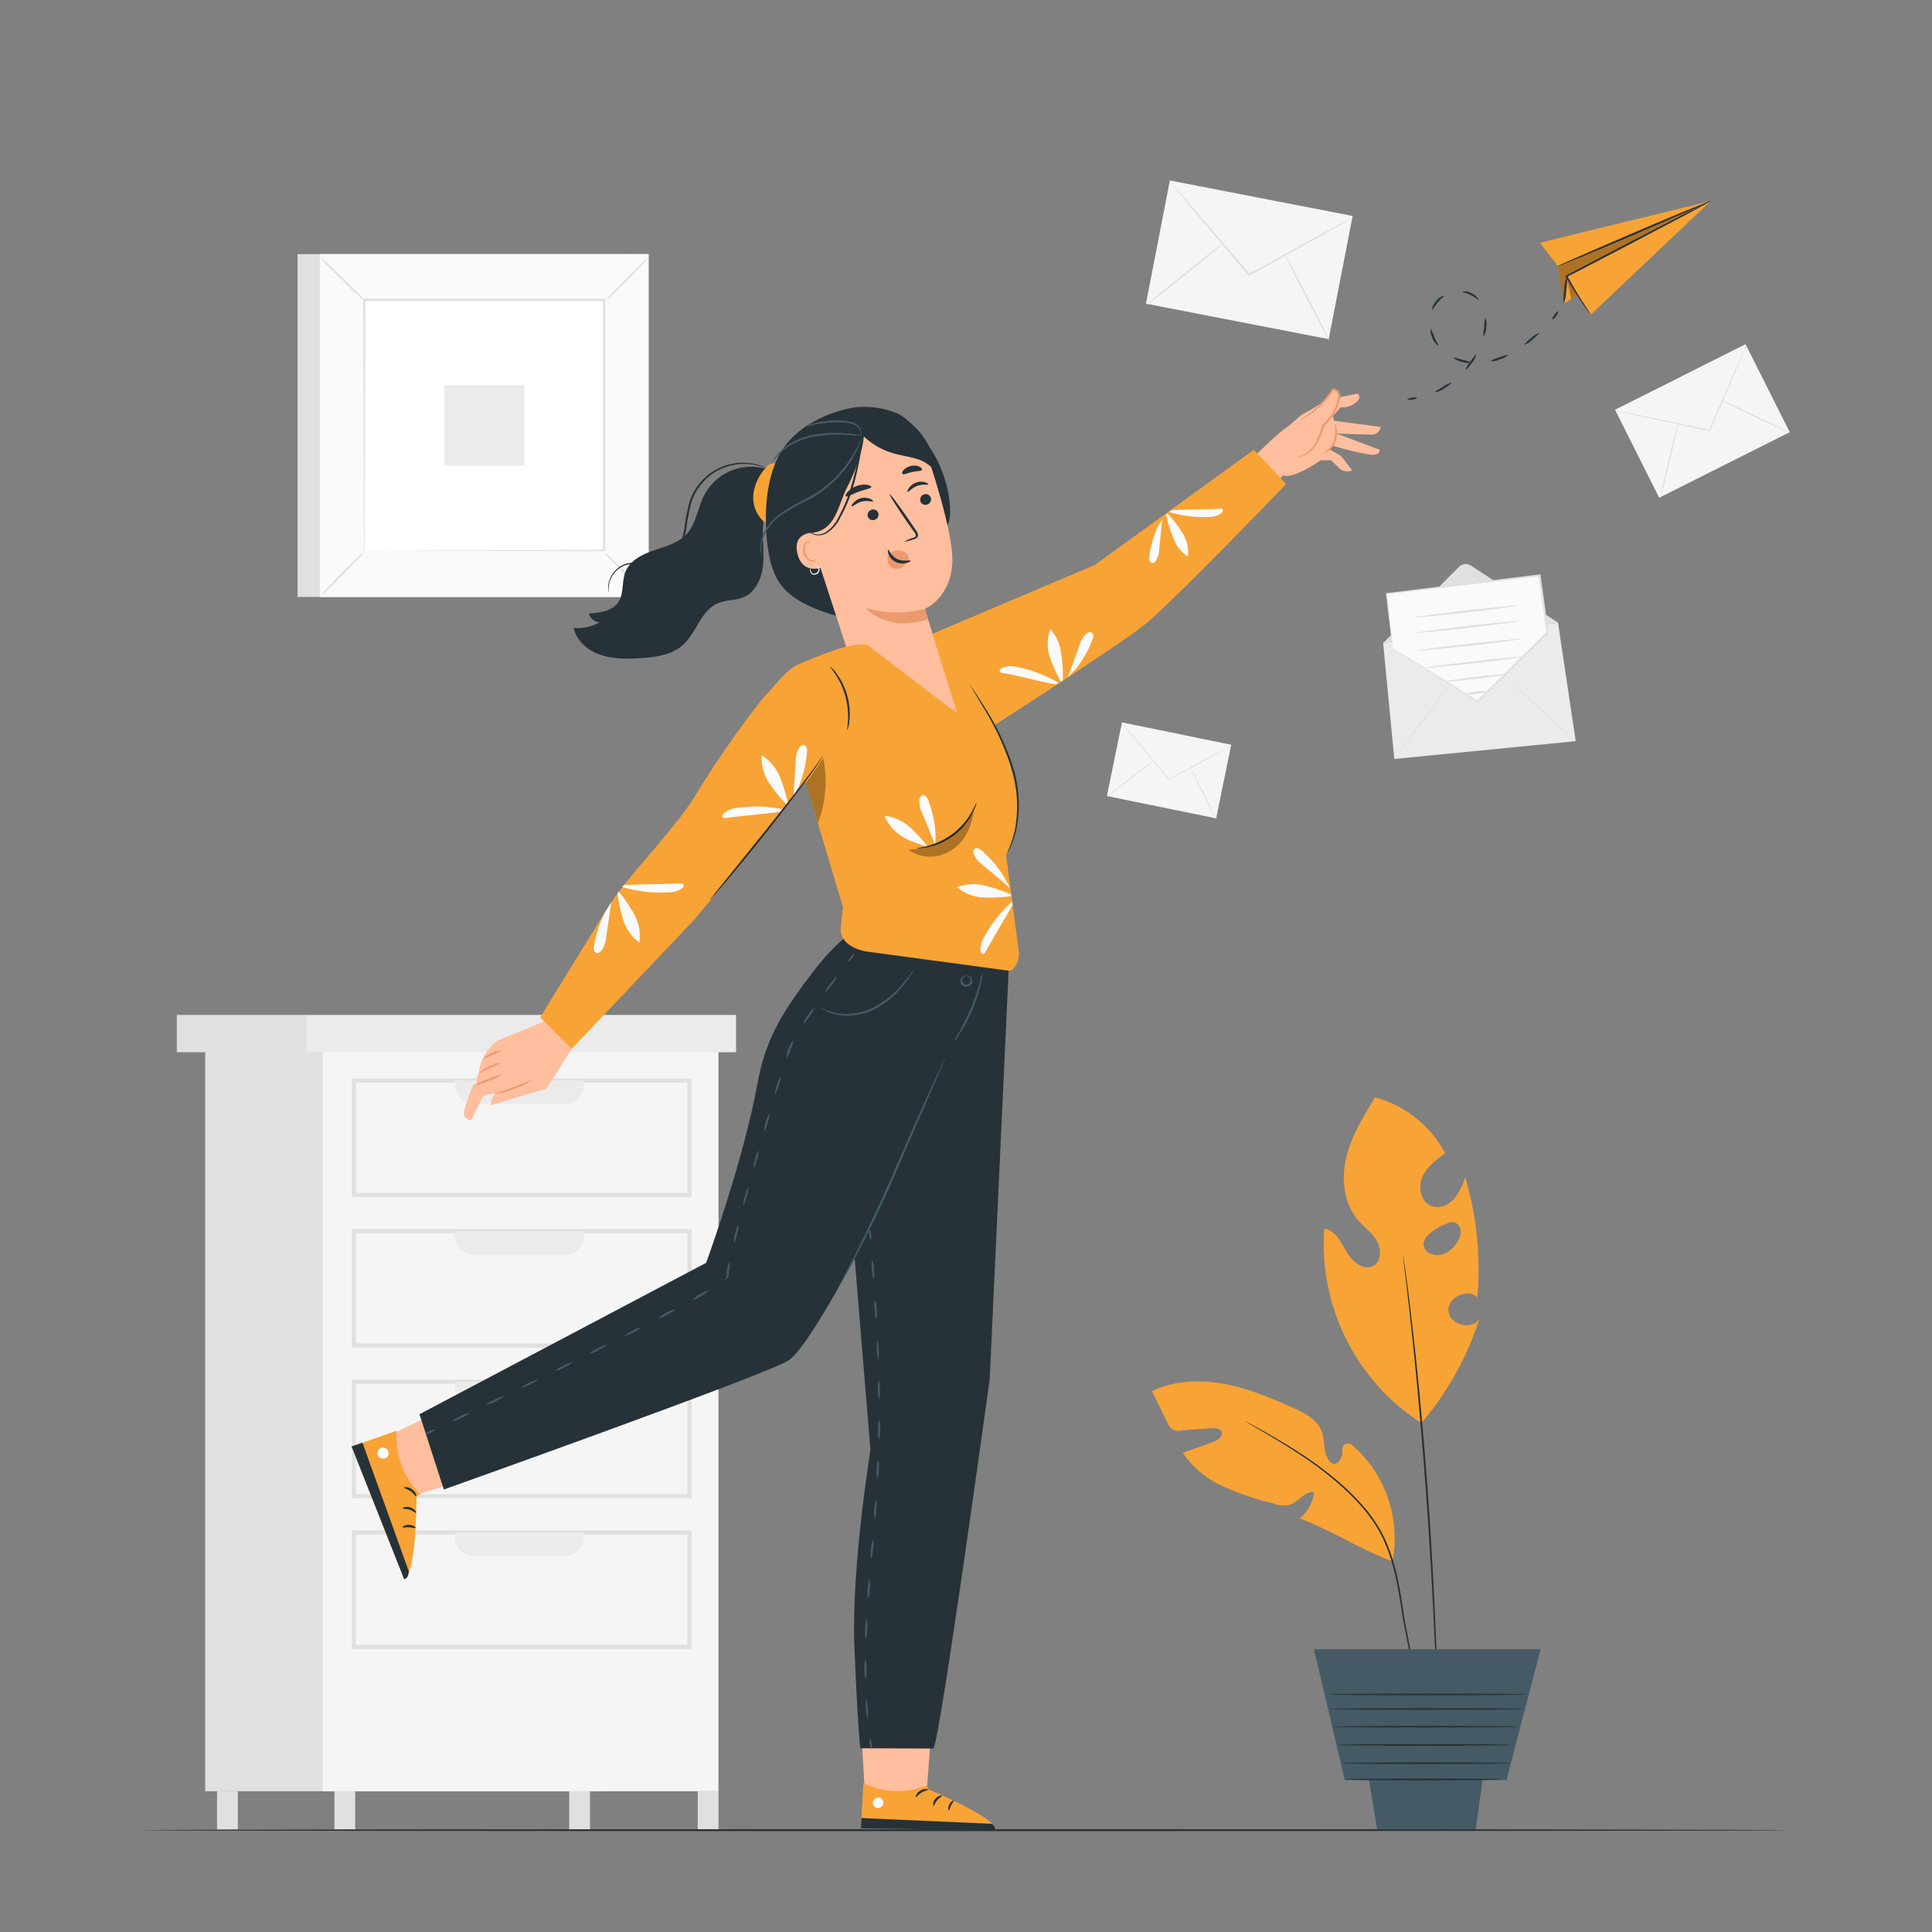 <svg xmlns="http://www.w3.org/2000/svg" viewBox="0 0 500 500"><rect x="0" y="0" width="500" height="500" fill="#808080" stroke="none"/><g id="freepik--background-complete--inject-5"><rect x="77.01" y="65.76" width="85.11" height="88.72" transform="translate(239.12 220.25) rotate(180)" style="fill:#e0e0e0"></rect><rect x="82.77" y="65.76" width="85.11" height="88.72" transform="translate(250.65 220.25) rotate(180)" style="fill:#fafafa"></rect><path d="M82.74,65.74h85.17v88.77H82.74Zm85.12.05H82.8v88.67h85.06Z" style="fill:#e0e0e0"></path><rect x="94.21" y="77.69" width="62.23" height="64.87" transform="translate(250.65 220.25) rotate(180)" style="fill:#fff"></rect><path d="M156.44,143a9.84,9.84,0,0,0,1.54,1.79c1,1.05,2.39,2.46,4,4s3,2.91,4.07,3.89a10.16,10.16,0,0,0,1.8,1.5,10.18,10.18,0,0,0-1.53-1.78c-1-1.05-2.4-2.47-4-4s-3-2.92-4.07-3.9A9.82,9.82,0,0,0,156.44,143Z" style="fill:#e0e0e0"></path><path d="M94.21,142.83a9.62,9.62,0,0,0-1.78,1.54c-1.05,1-2.47,2.39-4,3.95s-2.92,3-3.9,4.07a9.28,9.28,0,0,0-1.49,1.8,10.38,10.38,0,0,0,1.77-1.53c1-1,2.48-2.39,4-4s2.93-3,3.9-4.07A9.31,9.31,0,0,0,94.21,142.83Z" style="fill:#e0e0e0"></path><path d="M94.38,77.86a10.63,10.63,0,0,0-1.53-1.78c-1-1-2.39-2.47-4-4s-3-2.92-4.06-3.89a10.45,10.45,0,0,0-1.8-1.5,9.68,9.68,0,0,0,1.52,1.78c1,1.05,2.4,2.47,4,4s3,2.92,4.07,3.89A9.31,9.31,0,0,0,94.38,77.86Z" style="fill:#e0e0e0"></path><path d="M156.61,78a10,10,0,0,0,1.79-1.53c1-1,2.46-2.39,4-4s2.91-3,3.89-4.06a10.6,10.6,0,0,0,1.5-1.8A9.17,9.17,0,0,0,166,68.2c-1.05,1-2.47,2.39-4,4s-2.92,3-3.9,4.07A9.82,9.82,0,0,0,156.61,78Z" style="fill:#e0e0e0"></path><path d="M94.38,142.56a2,2,0,0,0,0-.32c0-.22,0-.51,0-.9,0-.81,0-2,0-3.5,0-3.08,0-7.55.06-13.22,0-11.36.07-27.55.12-46.93l-.24.24,62.05,0h0l-.27-.28c0,23.81,0,46.08,0,64.87l.24-.24-44.93.12-12.63.07-3.33,0-.87,0h0l.83,0,3.3,0,12.57.07,45.08.12h.24v-.24c0-18.79,0-41.06,0-64.87v-.27h-.29l-62.05,0h-.24v.24c0,19.44.09,35.68.12,47.08,0,5.65,0,10.11.07,13.17,0,1.5,0,2.65,0,3.45,0,.38,0,.67,0,.88S94.38,142.56,94.38,142.56Z" style="fill:#e0e0e0"></path><rect x="114.94" y="99.74" width="20.76" height="20.76" transform="translate(250.65 220.25) rotate(180)" style="fill:#ebebeb"></rect><rect x="53.1" y="269.92" width="102.44" height="193.65" transform="translate(208.65 733.49) rotate(180)" style="fill:#e0e0e0"></rect><rect x="83.51" y="269.92" width="102.44" height="193.65" transform="translate(269.45 733.49) rotate(180)" style="fill:#f5f5f5"></rect><path d="M91.05,279.08H179v30.7H91.05Zm86.85,1.08H92.13V308.7H177.9Z" style="fill:#e0e0e0"></path><path d="M122.68,279.62h23.47a4.95,4.95,0,0,1,4.95,4.95v1.17a0,0,0,0,1,0,0H117.73a0,0,0,0,1,0,0v-1.17A4.95,4.95,0,0,1,122.68,279.62Z" transform="translate(268.83 565.36) rotate(180)" style="fill:#ebebeb"></path><path d="M91.05,318.07H179v30.7H91.05Zm86.85,1.09H92.13v28.53H177.9Z" style="fill:#e0e0e0"></path><path d="M122.68,318.62h23.47a4.95,4.95,0,0,1,4.95,4.95v1.17a0,0,0,0,1,0,0H117.73a0,0,0,0,1,0,0v-1.17A4.95,4.95,0,0,1,122.68,318.62Z" transform="translate(268.83 643.35) rotate(180)" style="fill:#ebebeb"></path><path d="M91.05,357.07H179v30.69H91.05Zm86.85,1.08H92.13v28.53H177.9Z" style="fill:#e0e0e0"></path><path d="M122.68,357.61h23.47a4.95,4.95,0,0,1,4.95,4.95v1.17a0,0,0,0,1,0,0H117.73a0,0,0,0,1,0,0v-1.17A4.95,4.95,0,0,1,122.68,357.61Z" transform="translate(268.83 721.33) rotate(180)" style="fill:#ebebeb"></path><path d="M91.05,396.06H179v30.7H91.05Zm86.85,1.08H92.13v28.54H177.9Z" style="fill:#e0e0e0"></path><path d="M122.68,396.6h23.47a4.95,4.95,0,0,1,4.95,4.95v1.17a0,0,0,0,1,0,0H117.73a0,0,0,0,1,0,0v-1.17A4.95,4.95,0,0,1,122.68,396.6Z" transform="translate(268.83 799.32) rotate(180)" style="fill:#ebebeb"></path><rect x="79.22" y="262.67" width="111.27" height="9.65" transform="translate(269.71 534.99) rotate(180)" style="fill:#ebebeb"></rect><rect x="45.76" y="262.67" width="33.46" height="9.65" transform="translate(124.98 534.99) rotate(180)" style="fill:#e0e0e0"></rect><rect x="180.56" y="463.57" width="5.38" height="9.89" transform="translate(366.51 937.03) rotate(180)" style="fill:#e0e0e0"></rect><rect x="147.3" y="463.57" width="5.38" height="9.89" transform="translate(299.99 937.03) rotate(180)" style="fill:#e0e0e0"></rect><rect x="86.54" y="463.57" width="5.38" height="9.89" transform="translate(178.47 937.03) rotate(180)" style="fill:#e0e0e0"></rect><rect x="56.16" y="463.57" width="5.38" height="9.89" transform="translate(117.71 937.03) rotate(180)" style="fill:#e0e0e0"></rect><rect x="307.09" y="43.15" width="32.48" height="48.18" transform="translate(195.67 371.82) rotate(-79.01)" style="fill:#f5f5f5"></rect><path d="M350.15,56.31a3.29,3.29,0,0,1-.52.34l-1.54.9-5.72,3.23-19,10.56-.15.09-.12-.14-.28-.33-14.21-16.8L304.37,49q-.72-.87-1.14-1.41a3.31,3.31,0,0,1-.38-.51,3.93,3.93,0,0,1,.44.46l1.21,1.35,4.37,5c3.69,4.31,8.74,10.2,14.31,16.72a4.09,4.09,0,0,1,.28.33l-.27-.05,19-10.45L348,57.4l1.58-.83A4.26,4.26,0,0,1,350.15,56.31Z" style="fill:#e0e0e0"></path><path d="M296.66,79c-.08-.1,4.33-3.78,9.84-8.22s10-8,10.11-7.88-4.33,3.77-9.84,8.22S296.73,79.1,296.66,79Z" style="fill:#e0e0e0"></path><path d="M332.41,65.57c.11-.06,2.78,5,6,11.21s5.69,11.36,5.58,11.41-2.78-5-6-11.21S332.3,65.62,332.41,65.57Z" style="fill:#e0e0e0"></path><rect x="421.67" y="96.22" width="37.8" height="25.48" transform="translate(-2.03 209.33) rotate(-26.67)" style="fill:#f5f5f5"></rect><path d="M452,89.31a2.45,2.45,0,0,1-.16.46c-.13.33-.31.76-.53,1.3l-2,4.74-6.72,15.65-.06.13-.14,0-.33-.07-16.87-3.62-5.11-1.14-1.38-.32a2.83,2.83,0,0,1-.48-.14,2.57,2.57,0,0,1,.49.07l1.4.26,5.13,1,16.89,3.52.34.07-.2.1c2.66-6.09,5.06-11.59,6.82-15.6L451.17,91l.59-1.27A2.77,2.77,0,0,1,452,89.31Z" style="fill:#e0e0e0"></path><path d="M429.64,129c-.09,0,.88-4.42,2.17-9.82s2.42-9.76,2.51-9.74-.88,4.42-2.17,9.82S429.73,129.06,429.64,129Z" style="fill:#e0e0e0"></path><path d="M445.4,103.56c0-.09,4.11,1.75,9.08,4.1s9,4.33,8.94,4.41-4.11-1.75-9.08-4.1S445.36,103.64,445.4,103.56Z" style="fill:#e0e0e0"></path><rect x="292.81" y="184.94" width="19.45" height="28.86" transform="translate(46.6 455.82) rotate(-78.44)" style="fill:#f5f5f5"></rect><path d="M318.66,193l-.31.2-.93.52L314,195.61l-11.42,6.21-.1.05-.07-.08-.16-.2c-3.28-4-6.25-7.53-8.41-10.15l-2.53-3.09-.68-.85a1.43,1.43,0,0,1-.22-.31,2,2,0,0,1,.26.28l.72.82,2.59,3c2.18,2.61,5.17,6.17,8.47,10.1l.17.2-.17,0,11.46-6.14,3.48-1.83.95-.49A1.64,1.64,0,0,1,318.66,193Z" style="fill:#e0e0e0"></path><path d="M286.49,206.25c0-.06,2.62-2.23,5.94-4.86s6.06-4.72,6.11-4.66-2.62,2.23-5.94,4.86S286.54,206.31,286.49,206.25Z" style="fill:#e0e0e0"></path><path d="M308,198.41c.06,0,1.63,3,3.5,6.75s3.34,6.84,3.28,6.87-1.64-3-3.51-6.75S307.92,198.45,308,198.41Z" style="fill:#e0e0e0"></path><polygon points="357.95 166.35 403.21 161.16 407.79 191.81 360.84 196.42 357.95 166.35" style="fill:#ebebeb"></polygon><path d="M358,166.36l19.58-19.66a2.48,2.48,0,0,1,3.11-.32l22.57,14.78" style="fill:#e0e0e0"></path><path d="M360.84,196.42c-.06,0,3.14-4.39,7.15-9.71s7.31-9.59,7.37-9.54-3.14,4.39-7.15,9.71S360.9,196.47,360.84,196.42Z" style="fill:#e0e0e0"></path><path d="M407.79,191.82c-.06.05-4-3.45-8.82-7.82s-8.68-8-8.63-8,4,3.45,8.82,7.82S407.84,191.76,407.79,191.82Z" style="fill:#e0e0e0"></path><polygon points="360.42 167.79 358.82 153.65 398.44 148.92 400.48 163.76 382.39 181.53 360.42 167.79" style="fill:#fafafa"></polygon><path d="M360.41,167.79l.43.23,1.19.71,4.47,2.73,16,9.89-.27,0,18.06-17.81-.07.22c-.39-2.83-.81-5.8-1.22-8.82-.28-2-.56-4-.83-6l.29.22-39.63,4.64.15-.19c.46,4.42.83,7.94,1.09,10.39q.17,1.78.27,2.79c0,.3,0,.54.06.73a.81.81,0,0,1,0,.25,1.35,1.35,0,0,1,0-.23l-.1-.7q-.13-1-.36-2.76c-.29-2.46-.72-6-1.25-10.43l0-.16.16,0,39.6-4.83.26,0,0,.25q.4,3,.83,6c.42,3,.83,6,1.22,8.82l0,.13-.1.09-18.12,17.75-.12.11-.14-.09-16-10.1-4.39-2.81-1.14-.74A3,3,0,0,1,360.41,167.79Z" style="fill:#e0e0e0"></path><path d="M392.93,156.72c0,.14-6,.94-13.51,1.79s-13.55,1.43-13.56,1.28,6-.94,13.51-1.79S392.92,156.57,392.93,156.72Z" style="fill:#e0e0e0"></path><path d="M393.36,160.71c0,.15-6,.95-13.51,1.8s-13.55,1.42-13.56,1.28,6-.95,13.51-1.8S393.35,160.57,393.36,160.71Z" style="fill:#e0e0e0"></path><path d="M393.86,165.32c0,.14-6,1-13.51,1.8s-13.55,1.42-13.57,1.28,6-1,13.51-1.8S393.84,165.18,393.86,165.32Z" style="fill:#e0e0e0"></path><path d="M394.35,169.92c0,.15-5.75.92-12.88,1.73s-12.93,1.35-13,1.21,5.75-.92,12.89-1.73S394.34,169.78,394.35,169.92Z" style="fill:#e0e0e0"></path><path d="M389.71,174.51a10,10,0,0,1-2.26.45c-1.41.21-3.36.46-5.51.73s-4.12.47-5.54.59a9.59,9.59,0,0,1-2.31.07,10.61,10.61,0,0,1,2.27-.44c1.41-.21,3.36-.47,5.51-.74s4.12-.46,5.53-.58A10,10,0,0,1,389.71,174.51Z" style="fill:#e0e0e0"></path><path d="M385,179a8.73,8.73,0,0,1-2.86.57,8.44,8.44,0,0,1-2.92,0,8,8,0,0,1,2.86-.57A8.17,8.17,0,0,1,385,179Z" style="fill:#e0e0e0"></path></g><g id="freepik--Plant--inject-5"><path d="M360.38,404.06a32.05,32.05,0,0,0-10.7-30.32s-2.48-.91-2.27,1.87c.13,1.66-1.47,4-2.79,3-2.31-1.78-1.58-5.39-2.57-8.13-1.17-3.2-4.58-4.91-7.7-6.28-5.76-2.52-11.61-5-17.8-6.09s-12.8-.83-18.44,1.95q2.06,4.13,4.1,8.27a2.9,2.9,0,0,0,3.67,1.84l7.5-.55c1.09-.08,2.49,0,2.81,1.09s-1.06,2.06-2.22,2.47L306.11,376a25.18,25.18,0,0,0,10.4,8.67,75.32,75.32,0,0,0,13,4.43,7.65,7.65,0,0,0,4.3.33c2.29-.74,3.87-3.6,6.26-3.25a10,10,0,0,1-3.69,6.76c9.27,3.64,15.73,8.09,24,11.13" style="fill:#F8A335"></path><path d="M368.33,445.21a2.46,2.46,0,0,1-.07-.24c0-.19-.09-.42-.16-.71-.13-.66-.32-1.57-.57-2.74-.48-2.41-1.17-5.84-2-10.07-.42-2.13-.88-4.46-1.38-7-.24-1.25-.5-2.55-.76-3.88l-.4-2q-.15-1-.3-2.1c-.87-5.64-1.89-11.94-4.63-17.94s-7.24-10.63-11.49-14.42a96.6,96.6,0,0,0-12.21-9c-3.65-2.34-6.69-4.09-8.78-5.32l-2.41-1.42-.62-.38-.2-.14s.08,0,.23.1l.64.34,2.45,1.34c2.11,1.19,5.18,2.91,8.86,5.21a95.56,95.56,0,0,1,12.32,9,62.12,62.12,0,0,1,6.35,6.41,36.73,36.73,0,0,1,5.26,8.13c2.78,6.08,3.79,12.42,4.64,18.07l.29,2.1.39,2c.25,1.33.5,2.63.74,3.88.47,2.5.91,4.83,1.32,7l1.88,10.09c.21,1.17.38,2.09.49,2.75l.12.72A.94.94,0,0,1,368.33,445.21Z" style="fill:#263238"></path><path d="M382.87,341.34c-2,3-7.67,1.53-8-2s4.92-6.09,7.48-3.56a84.58,84.58,0,0,0-3.16-31.16,16.3,16.3,0,0,1-2.93,5.69c-1.45,1.58-3.78,2.57-5.79,1.81-2.72-1-3.52-4.75-2.39-7.43s3.58-4.53,5.92-6.25a29.21,29.21,0,0,0-18.13-14.45c-3,4.88-6.07,9.87-7.43,15.44s-.74,11.94,3,16.31c1.58,1.86,3.67,3.31,4.9,5.42s1.14,5.33-1,6.47c-2.54,1.33-5.41-1.18-6.85-3.67s-2.91-5.53-5.75-6a55.06,55.06,0,0,0,25.45,50.54l-.29-.27A79.21,79.21,0,0,0,382.87,341.34Zm-13-21.92a13.75,13.75,0,0,1,5.28-3,2,2,0,0,1,2.26.6,2.92,2.92,0,0,1,.58,2.36,5.67,5.67,0,0,1-1,2.29,7.56,7.56,0,0,1-3,2.68,4.73,4.73,0,0,1-4,0,2.78,2.78,0,0,1-1.59-2.24A3.75,3.75,0,0,1,369.84,319.42Z" style="fill:#F8A335"></path><path d="M372.07,445.21a1.3,1.3,0,0,1,0-.31c0-.23,0-.54,0-.92,0-.83-.08-2-.13-3.52-.13-3.08-.3-7.49-.52-12.93-.48-10.92-1.25-26-2.48-42.64s-2.65-31.67-3.84-42.53c-.58-5.44-1.11-9.83-1.48-12.86-.17-1.5-.31-2.67-.4-3.5,0-.38-.07-.68-.1-.91a1,1,0,0,1,0-.31l.06.3c0,.23.08.53.13.91.12.82.28,2,.49,3.48.42,3,1,7.42,1.62,12.85,1.28,10.86,2.77,25.9,4,42.54s1.94,31.73,2.35,42.66c.2,5.46.31,9.88.37,12.94,0,1.51,0,2.69,0,3.52v.91A2,2,0,0,1,372.07,445.21Z" style="fill:#263238"></path><polygon points="340.05 426.82 348.03 460.67 389.87 460.67 398.71 426.82 340.05 426.82" style="fill:#455a64"></polygon><path d="M353.21,453.56c0,.64,3.23,20.05,3.23,20.05h25.45l2.8-20.05Z" style="fill:#455a64"></path><path d="M388.71,460.52c0,.12-9.13.22-20.39.22s-20.39-.1-20.39-.22,9.13-.23,20.39-.23S388.71,460.39,388.71,460.52Z" style="fill:#263238"></path><path d="M393.06,446.87c0,.12-10.76.22-24,.22s-24-.1-24-.22,10.77-.22,24-.22S393.06,446.75,393.06,446.87Z" style="fill:#263238"></path><path d="M391.18,451.58c0,.13-10.14.23-22.63.23s-22.64-.1-22.64-.23,10.14-.22,22.64-.22S391.18,451.46,391.18,451.58Z" style="fill:#263238"></path><path d="M391,456.3c0,.12-9.77.22-21.82.22s-21.82-.1-21.82-.22,9.77-.22,21.82-.22S391,456.18,391,456.3Z" style="fill:#263238"></path><path d="M394.28,442.29c0,.12-11.25.22-25.13.22s-25.12-.1-25.12-.22,11.24-.22,25.12-.22S394.28,442.17,394.28,442.29Z" style="fill:#263238"></path><path d="M395.08,438.52c0,.12-11.46.22-25.59.22s-25.6-.1-25.6-.22,11.46-.23,25.6-.23S395.08,438.39,395.08,438.52Z" style="fill:#263238"></path></g><g id="freepik--Floor--inject-5"><path d="M463,473.64c0,.15-95.38.26-213,.26s-213-.11-213-.26,95.36-.26,213-.26S463,473.5,463,473.64Z" style="fill:#263238"></path></g><g id="freepik--Character--inject-5"><polygon points="242.3 430.8 239.59 466.74 223.96 466.42 221.82 429.02 242.3 430.8" style="fill:#ffbe9d"></polygon><path d="M240.08,462v1s17.56,7.25,17.72,10.59l-35-.5.65-11.64A20,20,0,0,0,240.08,462Z" style="fill:#F8A335"></path><path d="M245.59,468.57c-.13,0-.33-.73.07-1.55s1.11-1.13,1.17-1-.38.56-.7,1.24S245.74,468.56,245.59,468.57Z" style="fill:#263238"></path><path d="M226.93,465.27a1.45,1.45,0,0,0-1,1.62,1.39,1.39,0,0,0,1.6,1,1.52,1.52,0,0,0,1.06-1.72,1.42,1.42,0,0,0-1.77-.88" style="fill:#fff"></path><path d="M240.19,463.15c0,.17-.86.24-1.71.78s-1.31,1.24-1.46,1.17.11-1.05,1.15-1.68S240.23,463,240.19,463.15Z" style="fill:#263238"></path><path d="M243.84,464.72c0,.17-.7.45-1.29,1.16s-.77,1.48-.94,1.47-.27-1,.48-1.85S243.84,464.56,243.84,464.72Z" style="fill:#263238"></path><path d="M222.8,473.16l.15-2.65L256.71,472a2.93,2.93,0,0,1,1.07,1.69Z" style="fill:#263238"></path><path d="M324.23,118.51s6.55-6.47,8.29-7.56,3.88-3.54,5.23-4.1a39.83,39.83,0,0,0,4.47-2.7l2.66-3.29s2-.21,1.56,2l4.95-1s1.33,1.15-.78,2.51a5,5,0,0,1-3.6,1l-2.08,2.32.36,1.22,12,1.57a2.24,2.24,0,0,1-2.21,2c-2,0-9.24-.31-9.24-.31L357,116.38s.59,1.71-2.9,1.21a80.53,80.53,0,0,1-9.06-2.21l-1,.88,3.05,1.78,2.85,3.68a3.09,3.09,0,0,1-3.61-.81l-1.84-1.8h-2.67s-7.26,5.07-9.69,3.89l-2.06,2.07Z" style="fill:#ffbe9d"></path><path d="M345.5,109.72c.06,0,.27.45.41,1.25a6.74,6.74,0,0,1-.24,3.19,5,5,0,0,1-1.92,2.57c-.67.48-1.16.63-1.19.57s.38-.33,1-.86a5.46,5.46,0,0,0,1.65-2.44C345.91,111.73,345.31,109.74,345.5,109.72Z" style="fill:#eb996e"></path><path d="M335.28,118.28a6.45,6.45,0,0,0,3-1.17,8.18,8.18,0,0,0,2.3-2.75,23,23,0,0,0,1.64-4.35l0-.06.06-.06a12.4,12.4,0,0,0,3.3-4.53,10.09,10.09,0,0,0,.7-2.76,1.54,1.54,0,0,0-.34-1.12,1.43,1.43,0,0,0-1-.37l.18-.11a22.57,22.57,0,0,1-5.88,6.11,16,16,0,0,1-2.1,1.25,3.33,3.33,0,0,1-.82.33c0-.07,1.09-.58,2.74-1.83a23.85,23.85,0,0,0,5.65-6.13l.07-.11h.12a1.86,1.86,0,0,1,1.43.51,2,2,0,0,1,.49,1.49,10.14,10.14,0,0,1-.73,2.94,12.7,12.7,0,0,1-3.48,4.72l.09-.12a22.54,22.54,0,0,1-1.75,4.4,8,8,0,0,1-2.49,2.8,5.2,5.2,0,0,1-2.27.91A2.09,2.09,0,0,1,335.28,118.28Z" style="fill:#eb996e"></path><path d="M235.54,166.46l47.75-20.23,41.21-29.82,8.34,8.86s-28.88,30.08-36.4,36.22-48.15,32-48.15,32Z" style="fill:#F8A335"></path><path d="M263,172.57a6.16,6.16,0,0,0-3.66.28c-.38.19-.77.61-.56,1,.13.23.44.29.7.34,4.74.73,9,2.15,13.73,2.89l.8-.34A35.38,35.38,0,0,0,263,172.57Z" style="fill:#fafafa"></path><path d="M271.57,169.68a37.7,37.7,0,0,0,3,6.78l.47-.27a36.6,36.6,0,0,0-.42-7.17,11.4,11.4,0,0,0-2.8-6.19A11,11,0,0,0,271.57,169.68Z" style="fill:#fafafa"></path><path d="M279.36,167c-1,2.79-1.95,5.47-3,8.26l2-2.05a28.61,28.61,0,0,0,4.4-7.74,2.5,2.5,0,0,0,.17-1,1,1,0,0,0-.56-.83,1.2,1.2,0,0,0-1.09.26A6.35,6.35,0,0,0,279.36,167Z" style="fill:#fafafa"></path><path d="M313,133.78a5.42,5.42,0,0,0,3.1-1c.29-.24.54-.7.28-1a.81.81,0,0,0-.68-.15c-4.25.38-8.23.06-12.48.44l-.62.46A31.15,31.15,0,0,0,313,133.78Z" style="fill:#fafafa"></path><path d="M306.15,138.13a33.21,33.21,0,0,0-4-5.23l-.35.34a32.66,32.66,0,0,0,1.9,6.1,10.07,10.07,0,0,0,3.75,4.75A9.77,9.77,0,0,0,306.15,138.13Z" style="fill:#fafafa"></path><path d="M300,142.11c.27-2.62.52-5.14.79-7.76l-1.25,2.18a25.69,25.69,0,0,0-2.14,7.64,2.24,2.24,0,0,0,.07.93.87.87,0,0,0,.67.6,1.06,1.06,0,0,0,.88-.46A5.63,5.63,0,0,0,300,142.11Z" style="fill:#fafafa"></path><polygon points="140.16 376.3 103.99 388.17 97.99 372.79 133.63 355.58 140.16 376.3" style="fill:#ffbe9d"></polygon><path d="M108.81,386.74l-1,.41s0,20.07-3.18,21.57L91,374.36l11.62-4.08A21.17,21.17,0,0,0,108.81,386.74Z" style="fill:#F8A335"></path><path d="M100.31,375.22a1.51,1.51,0,0,0-2-.34,1.46,1.46,0,0,0-.35,2,1.6,1.6,0,0,0,2.11.34,1.52,1.52,0,0,0,.14-2.09" style="fill:#fff"></path><path d="M91,374.36l2.8-1,12,33.29s0,1.8-1.2,2.05Z" style="fill:#263238"></path><path d="M107.74,387.31c-.17.06-.58-.75-1.45-1.36s-1.74-.77-1.74-.95,1.07-.32,2.11.44S107.91,387.28,107.74,387.31Z" style="fill:#263238"></path><path d="M107.68,391.51c-.15.1-.72-.51-1.66-.8s-1.75-.16-1.81-.33.85-.65,2-.27S107.84,391.44,107.68,391.51Z" style="fill:#263238"></path><path d="M104.18,395.27c-.1-.14.65-.71,1.74-.64s1.77.7,1.65.83-.79-.16-1.69-.21S104.26,395.43,104.18,395.27Z" style="fill:#263238"></path><path d="M237.61,294s-26.52,54-33.64,58.15-89.1,33.33-89.1,33.33L108.56,366l74.19-39.18s9.69-26.42,13.3-46.49c2.21-12.3,7.28-19.51,14.57-29.09,2.23-2.93,6-7.12,7.93-8.41l33.33,6.31Z" style="fill:#263238"></path><path d="M261.05,250.82l-35.79-6L218,286.9l7.27,88.37s-5,30.72-4.15,50.93c.77,19.06,1.51,26.25,1.51,26.25s15.39.07,18.89.07c1.47,0,14.62-95.65,14.62-95.65Z" style="fill:#263238"></path><path d="M244.66,273.9a4.75,4.75,0,0,1-.24.62c-.19.45-.44,1-.76,1.76l-2.83,6.43c-2.38,5.49-5.63,13-9.21,21.28s-7.22,15.69-10,20.94c-1.39,2.62-2.54,4.73-3.38,6.17l-1,1.65a3.26,3.26,0,0,1-.36.56,3,3,0,0,1,.27-.61c.23-.43.52-1,.88-1.7l3.22-6.24c2.68-5.29,6.21-12.69,9.84-21S238,288,240.49,282.56c1.24-2.7,2.26-4.88,3-6.37l.85-1.71A2.74,2.74,0,0,1,244.66,273.9Z" style="fill:#455a64"></path><path d="M112.48,370c.06.13-.4.47-1,.77s-1.17.44-1.24.31.4-.48,1-.78S112.41,369.89,112.48,370Z" style="fill:#455a64"></path><path d="M121.43,365.69c.07.13-.89.72-2.12,1.32a6.16,6.16,0,0,1-2.35.85c-.07-.13.89-.72,2.12-1.32A6.16,6.16,0,0,1,121.43,365.69Z" style="fill:#455a64"></path><path d="M130.38,361.33c.07.13-.89.72-2.12,1.33a6.29,6.29,0,0,1-2.35.86c-.07-.13.89-.73,2.12-1.33A6.29,6.29,0,0,1,130.38,361.33Z" style="fill:#455a64"></path><path d="M139.3,357a12.25,12.25,0,0,1-4.46,2.2,11.66,11.66,0,0,1,4.46-2.2Z" style="fill:#455a64"></path><path d="M148.2,352.52c.07.13-.88.73-2.11,1.35a6.14,6.14,0,0,1-2.34.87c-.07-.13.88-.73,2.11-1.34A6.27,6.27,0,0,1,148.2,352.52Z" style="fill:#455a64"></path><path d="M157.09,348.05c.07.13-.88.73-2.1,1.35a6.13,6.13,0,0,1-2.34.89,6.29,6.29,0,0,1,2.1-1.35A6.19,6.19,0,0,1,157.09,348.05Z" style="fill:#455a64"></path><path d="M166,343.5a12,12,0,0,1-4.43,2.29,6.16,6.16,0,0,1,2.09-1.38A6.38,6.38,0,0,1,166,343.5Z" style="fill:#455a64"></path><path d="M174.74,338.85c.07.13-.86.75-2.07,1.4a6.05,6.05,0,0,1-2.31.94,6.32,6.32,0,0,1,2.07-1.4A6.05,6.05,0,0,1,174.74,338.85Z" style="fill:#455a64"></path><path d="M183.41,334c.07.12-.83.78-2,1.47a6,6,0,0,1-2.29,1,6.38,6.38,0,0,1,2-1.47A5.9,5.9,0,0,1,183.41,334Z" style="fill:#455a64"></path><path d="M188.82,326.56a7,7,0,0,1-.17,2.48,9,9,0,0,0-.1.93,1.56,1.56,0,0,0,0,.2.5.5,0,0,1-.08.31,1.59,1.59,0,0,1-.27.33c-.36.32-.62.42-.67.37s.14-.27.39-.62a1.07,1.07,0,0,0,.16-.27.2.2,0,0,0,0-.08.71.71,0,0,1,0-.23,5.63,5.63,0,0,1,0-1A5.52,5.52,0,0,1,188.82,326.56Z" style="fill:#455a64"></path><path d="M191.13,316.88a6.22,6.22,0,0,1-.35,2.48,6.13,6.13,0,0,1-.86,2.35,6.25,6.25,0,0,1,.35-2.48A6.32,6.32,0,0,1,191.13,316.88Z" style="fill:#455a64"></path><path d="M193.68,307.27a12.25,12.25,0,0,1-1.29,4.8,6,6,0,0,1,.39-2.47A6.18,6.18,0,0,1,193.68,307.27Z" style="fill:#455a64"></path><path d="M196.35,297.68a11.78,11.78,0,0,1-1.35,4.79,6.12,6.12,0,0,1,.42-2.46A6.22,6.22,0,0,1,196.35,297.68Z" style="fill:#455a64"></path><path d="M199.11,288.12a6.06,6.06,0,0,1-.45,2.46,6.23,6.23,0,0,1-.94,2.32,11.73,11.73,0,0,1,1.39-4.78Z" style="fill:#455a64"></path><path d="M202,278.59a12.07,12.07,0,0,1-1.46,4.76,6.18,6.18,0,0,1,.48-2.46A6.09,6.09,0,0,1,202,278.59Z" style="fill:#455a64"></path><path d="M205.32,269.22a9.64,9.64,0,0,1-.72,2.39,6.07,6.07,0,0,1-1.09,2.24,6.39,6.39,0,0,1,.61-2.44A4.53,4.53,0,0,1,205.32,269.22Z" style="fill:#455a64"></path><path d="M210.68,260.84a6.11,6.11,0,0,1-1.18,2.21c-.77,1.13-1.5,2-1.62,1.91a6.12,6.12,0,0,1,1.19-2.21C209.84,261.62,210.57,260.76,210.68,260.84Z" style="fill:#455a64"></path><path d="M216.54,252.8c.12.09-.45,1-1.27,2.15s-1.57,1.93-1.69,1.85a6.22,6.22,0,0,1,1.27-2.16C215.67,253.54,216.43,252.71,216.54,252.8Z" style="fill:#455a64"></path><path d="M221.09,246.85c.11.09-.14.6-.56,1.15s-.85.91-1,.83.14-.6.56-1.15S221,246.76,221.09,246.85Z" style="fill:#455a64"></path><path d="M225.32,320.83c-.14,0-.3-.53-.35-1.22s0-1.26.16-1.27.3.54.35,1.23S225.47,320.82,225.32,320.83Z" style="fill:#455a64"></path><path d="M226.1,331.16a6.81,6.81,0,0,1-.45-2.56,6.39,6.39,0,0,1,.07-2.6,6.81,6.81,0,0,1,.45,2.56A6.6,6.6,0,0,1,226.1,331.16Z" style="fill:#455a64"></path><path d="M226.79,341.5a6.55,6.55,0,0,1-.43-2.57,6.7,6.7,0,0,1,.1-2.6,6.77,6.77,0,0,1,.42,2.57A6.85,6.85,0,0,1,226.79,341.5Z" style="fill:#455a64"></path><path d="M227.29,351.83a6.49,6.49,0,0,1-.37-2.57,6.35,6.35,0,0,1,.15-2.6,13,13,0,0,1,.22,5.17Z" style="fill:#455a64"></path><path d="M227.53,362.18a6.75,6.75,0,0,1-.3-2.59,6.62,6.62,0,0,1,.22-2.59,13,13,0,0,1,.08,5.18Z" style="fill:#455a64"></path><path d="M227.46,372.53a6.88,6.88,0,0,1-.22-2.6,6.5,6.5,0,0,1,.3-2.58,6.77,6.77,0,0,1,.22,2.59A6.53,6.53,0,0,1,227.46,372.53Z" style="fill:#455a64"></path><path d="M227.05,382.88a6.6,6.6,0,0,1-.13-2.6,6.68,6.68,0,0,1,.38-2.58,6.68,6.68,0,0,1,.14,2.6A6.79,6.79,0,0,1,227.05,382.88Z" style="fill:#455a64"></path><path d="M226.32,393.21a13.25,13.25,0,0,1,.39-5.17,6.41,6.41,0,0,1,.07,2.6A6.78,6.78,0,0,1,226.32,393.21Z" style="fill:#455a64"></path><path d="M225.45,403.52a6.51,6.51,0,0,1,0-2.6,6.62,6.62,0,0,1,.48-2.55,6.74,6.74,0,0,1,0,2.6A6.62,6.62,0,0,1,225.45,403.52Z" style="fill:#455a64"></path><path d="M224.63,413.85a6.75,6.75,0,0,1-.06-2.6,6.66,6.66,0,0,1,.45-2.57,6.93,6.93,0,0,1,.07,2.61A6.53,6.53,0,0,1,224.63,413.85Z" style="fill:#455a64"></path><path d="M224.07,424.19a6.91,6.91,0,0,1-.14-2.6,6.77,6.77,0,0,1,.38-2.57,6.61,6.61,0,0,1,.14,2.59A6.46,6.46,0,0,1,224.07,424.19Z" style="fill:#455a64"></path><path d="M224,434.55a6.43,6.43,0,0,1-.27-2.59,6.8,6.8,0,0,1,.24-2.6,6.62,6.62,0,0,1,.28,2.59A7,7,0,0,1,224,434.55Z" style="fill:#455a64"></path><path d="M224.55,444.88a6.64,6.64,0,0,1-.45-2.56,6.36,6.36,0,0,1,.07-2.6,13,13,0,0,1,.38,5.16Z" style="fill:#455a64"></path><path d="M225.53,452.52c-.14,0-.34-.51-.44-1.2s-.08-1.25.07-1.27.34.52.44,1.2S225.67,452.5,225.53,452.52Z" style="fill:#455a64"></path><path d="M236.45,251a4.08,4.08,0,0,1-.54,1,28.17,28.17,0,0,1-1.78,2.55,23.34,23.34,0,0,1-7.81,6.64,15.43,15.43,0,0,1-10.11,1.33,11,11,0,0,1-2.93-1.1,3.67,3.67,0,0,1-.94-.64,18.59,18.59,0,0,0,3.95,1.38,15.71,15.71,0,0,0,9.8-1.44,24.8,24.8,0,0,0,7.75-6.4C235.51,252.34,236.38,251,236.45,251Z" style="fill:#455a64"></path><path d="M254.31,251.64a12.21,12.21,0,0,1-.44,2.86,41.57,41.57,0,0,1-2.14,6.67,40.81,40.81,0,0,1-3.25,6.21,12.46,12.46,0,0,1-1.73,2.33,21.66,21.66,0,0,1,1.41-2.52,53.73,53.73,0,0,0,5.35-12.78A22.82,22.82,0,0,1,254.31,251.64Z" style="fill:#455a64"></path><path d="M250,252.48c0,.08-.48.12-.81.71a1.26,1.26,0,0,0-.1,1,1.13,1.13,0,0,0,2,0,1.28,1.28,0,0,0-.11-1c-.33-.58-.83-.62-.81-.7s.12-.07.34,0a1.39,1.39,0,0,1,.78.53,1.61,1.61,0,0,1,.26,1.4,1.59,1.59,0,0,1-2.93,0,1.58,1.58,0,0,1,.26-1.4,1.37,1.37,0,0,1,.77-.54C249.91,252.41,250,252.45,250,252.48Z" style="fill:#455a64"></path><path d="M200.48,122.2a13.72,13.72,0,0,0-18.34,6.19c-1.59,3.21-2,7.09-4.37,9.75-2.15,2.37-5.44,3.24-8.47,4.27s-6.25,2.61-7.44,5.59c-1,2.54-.33,5.66-1.88,7.91s-4.77,2.68-7.55,2.86a3,3,0,0,0,2.74,2.28,11.18,11.18,0,0,1-6.72,1.44c.74,3.38,3.72,5.93,7,7s6.82,1.06,10.27.84c3.91-.24,8.09-.79,11-3.4,3.51-3.14,4.62-8.82,8.93-10.74,2.2-1,4.81-.72,7-1.74,3-1.4,4.5-4.9,4.83-8.21s-.21-6.65,0-10,1.53-6.85,4.42-8.49Z" style="fill:#263238"></path><path d="M201.24,121.22c.29-.64-.45-1.37-1.16-1.34a2.84,2.84,0,0,0-1.77,1.07,12.14,12.14,0,0,0-3.31,6.73,8.36,8.36,0,0,0,2.35,7,2.28,2.28,0,0,0,1.5.76,1.83,1.83,0,0,0,1.47-.92,5,5,0,0,0,.58-1.7,46.61,46.61,0,0,0,.86-11.73Z" style="fill:#F8A335"></path><path d="M198.2,134.61c0-7.15,1.15-14.74,5.76-20.19,4.11-4.85,11.06-8,17.34-9a22.6,22.6,0,0,1,9.83,1.16c4.09,1.32,6.5,5.2,9.06,8.66,5.12,6.92,6.8,17.37,5,20.74L216.7,159.44c-6.27-1.78-13.26-4.52-16-10.42C198.78,145,198.22,139,198.2,134.61Z" style="fill:#263238"></path><path d="M207.76,120.62l18.9-10.09c6.28-2.28,12.54,4.61,14.55,11,2.24,7.08,4.69,15.82,5.17,21.41,1,11.22-7,14.64-7,14.64h0l3.86,12.68,4.43,14.1-28.69-17-13.69-42.05A3.92,3.92,0,0,1,207.76,120.62Z" style="fill:#ffbe9d"></path><path d="M240.91,128.85a1.42,1.42,0,0,1-1,1.73,1.35,1.35,0,0,1-1.73-.9,1.43,1.43,0,0,1,1-1.73A1.36,1.36,0,0,1,240.91,128.85Z" style="fill:#263238"></path><path d="M240.2,125.34c-.1.24-1.39-.13-2.83.41s-2.23,1.65-2.45,1.53,0-.43.28-.94a4,4,0,0,1,1.88-1.44,3.74,3.74,0,0,1,2.34-.1C240,125,240.25,125.24,240.2,125.34Z" style="fill:#263238"></path><path d="M227.31,132.82a1.43,1.43,0,0,1-1,1.73,1.37,1.37,0,0,1-1.74-.9,1.43,1.43,0,0,1,1-1.73A1.38,1.38,0,0,1,227.31,132.82Z" style="fill:#263238"></path><path d="M225.93,129.72c-.12.22-1.37-.29-2.85.08s-2.4,1.39-2.61,1.24,0-.43.39-.89a3.87,3.87,0,0,1,2-1.22,3.72,3.72,0,0,1,2.33.16C225.76,129.33,226,129.62,225.93,129.72Z" style="fill:#263238"></path><path d="M234,140.19a10.29,10.29,0,0,1,2.31-1c.38-.14.72-.3.72-.58a1.94,1.94,0,0,0-.54-1.06c-.58-.84-1.2-1.71-1.84-2.62-2.58-3.74-4.55-6.86-4.4-7s2.37,2.85,4.95,6.59l1.8,2.64a2.31,2.31,0,0,1,.57,1.45,1,1,0,0,1-.49.71,2.68,2.68,0,0,1-.62.25A10,10,0,0,1,234,140.19Z" style="fill:#263238"></path><path d="M239.4,157.57A28.32,28.32,0,0,1,224,157.3s5.66,6.59,16.22,2.9Z" style="fill:#eb996e"></path><path d="M229.77,144.19a2.46,2.46,0,0,1,1.72-1.58,3.22,3.22,0,0,1,3.18.71,2,2,0,0,1,.48,1.36c-.05.27,0,.13-.14.34a5.55,5.55,0,0,1-1.89,1.93,2.4,2.4,0,0,1-2.69-.3A2.44,2.44,0,0,1,229.77,144.19Z" style="fill:#eb996e"></path><path d="M229.87,142.31c.24-.08.64,1.54,2.31,2.35s3.35.2,3.42.42-.31.41-1,.61a4.17,4.17,0,0,1-2.83-.26,3.63,3.63,0,0,1-1.83-2C229.68,142.77,229.76,142.33,229.87,142.31Z" style="fill:#263238"></path><path d="M225.48,126c0,.45-1.58.62-3.28,1.27s-3,1.47-3.31,1.16c-.15-.15,0-.59.48-1.12a5.8,5.8,0,0,1,2.29-1.51,5.94,5.94,0,0,1,2.73-.34C225.09,125.59,225.5,125.83,225.48,126Z" style="fill:#263238"></path><path d="M238.62,121.56c-.18.4-1.29.3-2.53.59s-2.22.79-2.55.5c-.15-.15-.07-.53.31-1a3.57,3.57,0,0,1,1.91-1.06,3.53,3.53,0,0,1,2.18.18C238.47,121.05,238.7,121.36,238.62,121.56Z" style="fill:#263238"></path><path d="M211.39,137.78c-.17,0-6.49-.49-5,5.54s7.24,3.27,7.21,3.1S211.39,137.78,211.39,137.78Z" style="fill:#ffbe9d"></path><path d="M211.21,144.59s-.09.1-.25.23a1.07,1.07,0,0,1-.78.21c-.69-.07-1.48-.95-1.78-2a3.57,3.57,0,0,1-.08-1.58,1.24,1.24,0,0,1,.59-1,.56.56,0,0,1,.69.13c.12.15.11.28.15.28s.1-.13,0-.37a.71.71,0,0,0-.33-.31.78.78,0,0,0-.62,0,1.5,1.5,0,0,0-.86,1.21,3.69,3.69,0,0,0,0,1.77,2.83,2.83,0,0,0,2.18,2.22,1.19,1.19,0,0,0,.92-.4C211.23,144.74,211.23,144.6,211.21,144.59Z" style="fill:#eb996e"></path><path d="M209.69,147.08s-.2.32,0,.85a1.16,1.16,0,0,0,.63.75,1.3,1.3,0,0,0,1.18-.2,1.24,1.24,0,0,0,.6-1,1.3,1.3,0,0,0-.39-.89c-.41-.39-.8-.34-.79-.31s.32.09.63.46a1.18,1.18,0,0,1,.26.74,1,1,0,0,1-.49.77,1.06,1.06,0,0,1-.9.19,1,1,0,0,1-.52-.56A3.54,3.54,0,0,1,209.69,147.08Z" style="fill:#fafafa"></path><path d="M241.76,121.63a9.76,9.76,0,0,0-5-3c-1.9-.55-3.89-.81-5.79-1.38a18.62,18.62,0,0,1-10.55-8.2,11.2,11.2,0,0,1,9.7-2.19,15.13,15.13,0,0,1,8.41,5.61,23.76,23.76,0,0,1,4.2,9.34" style="fill:#263238"></path><path d="M206.05,118.82c3.44-5.31,11.31-9.68,17.61-9.09.36,5.29-2.1,11.92-4.54,16.63s-2.85,12.1-10.8,11.54c-.55,0-1,.57-1.55.41a2,2,0,0,1-1-.95A17.81,17.81,0,0,1,206.05,118.82Z" style="fill:#263238"></path><path d="M223.54,110.13a6.33,6.33,0,0,1-.08,1.39c-.1.89-.24,2.17-.46,3.76a68,68,0,0,1-2.69,12.23,37,37,0,0,1-2.79,6.33,9.58,9.58,0,0,1-3.73,4.24,4,4,0,0,1-3.78,0,2.56,2.56,0,0,1-.79-.69c-.14-.2-.19-.32-.17-.33a3.55,3.55,0,0,0,4.57.72,9.52,9.52,0,0,0,3.48-4.15,39.53,39.53,0,0,0,2.72-6.27,80.53,80.53,0,0,0,2.82-12.12c.24-1.5.45-2.75.62-3.73A8,8,0,0,1,223.54,110.13Z" style="fill:#263238"></path><path d="M157.56,153.3a2.19,2.19,0,0,1-.14-.62,5.68,5.68,0,0,1,.1-1.81,6.82,6.82,0,0,1,1.21-2.62,6.65,6.65,0,0,1,3.05-2.29,8.15,8.15,0,0,1,4.62,0,8.3,8.3,0,0,0,5,0,8.2,8.2,0,0,0,4-3.83,17.36,17.36,0,0,0,1.77-5.85,46.46,46.46,0,0,1,1.2-6.15,14.59,14.59,0,0,1,2.78-5.16,14.43,14.43,0,0,1,15.06-4.67,13.38,13.38,0,0,1,1.7.62,3.11,3.11,0,0,1,.56.3c0,.05-.8-.35-2.32-.72a14.63,14.63,0,0,0-6.5-.14,14.14,14.14,0,0,0-8.13,4.92,14.3,14.3,0,0,0-2.67,5,48,48,0,0,0-1.16,6.09,17.75,17.75,0,0,1-1.84,6,8.65,8.65,0,0,1-4.25,4,6.3,6.3,0,0,1-2.76.39,17.69,17.69,0,0,1-2.54-.43,7.73,7.73,0,0,0-4.41-.08,6.39,6.39,0,0,0-2.94,2.12,6.84,6.84,0,0,0-1.24,2.48A7.14,7.14,0,0,0,157.56,153.3Z" style="fill:#263238"></path><path d="M199.77,119.82a3.8,3.8,0,0,1,.46-.92,10.75,10.75,0,0,1,1.79-2.19,16.85,16.85,0,0,1,8.26-4.16,32.68,32.68,0,0,1,9.27-.35c1.18.11,2.13.22,2.79.32a3.58,3.58,0,0,1,1,.2,35.78,35.78,0,0,1-3.83-.15,37.18,37.18,0,0,0-9.14.49,17.52,17.52,0,0,0-8.11,3.92A22.31,22.31,0,0,0,199.77,119.82Z" style="fill:#455a64"></path><path d="M208.08,110.45a8.3,8.3,0,0,1,2.36-.86,24.58,24.58,0,0,1,6-.79,18.66,18.66,0,0,1,3.34.25,4.25,4.25,0,0,1,2.46,1.3,2.68,2.68,0,0,1,.71,1.74c0,.45-.14.68-.16.67s0-.25,0-.66a2.72,2.72,0,0,0-.78-1.5,4,4,0,0,0-2.28-1.08,19.54,19.54,0,0,0-3.25-.19,30.34,30.34,0,0,0-5.91.62A24.33,24.33,0,0,1,208.08,110.45Z" style="fill:#455a64"></path><path d="M197.29,144a1.2,1.2,0,0,1-.17-.41,5,5,0,0,1-.28-1.22,8.19,8.19,0,0,1,.86-4.52,13.27,13.27,0,0,1,4.5-5.12,77.1,77.1,0,0,1,7.25-4.12,29.93,29.93,0,0,0,10.81-10.15,29.6,29.6,0,0,0,2.16-4,11.88,11.88,0,0,1,.71-1.52,1.68,1.68,0,0,1-.11.42c-.09.27-.2.68-.41,1.18a26.6,26.6,0,0,1-2,4.13,29.19,29.19,0,0,1-10.88,10.41,81.34,81.34,0,0,0-7.22,4,13.24,13.24,0,0,0-4.45,4.89,8.41,8.41,0,0,0-1,4.34C197.12,143.45,197.35,144,197.29,144Z" style="fill:#455a64"></path><path d="M221,184.35c-.08,0-.07-1-.35-2.64a18.3,18.3,0,0,0-2.14-6,10.11,10.11,0,0,0-4.36-4.44,6.29,6.29,0,0,0-2.56-.41,1.54,1.54,0,0,1,.71-.19,4.27,4.27,0,0,1,2,.28,9.67,9.67,0,0,1,4.66,4.51,16.46,16.46,0,0,1,2.06,6.17A7.65,7.65,0,0,1,221,184.35Z" style="fill:#263238"></path><path d="M224.48,166.9,248.15,185l-6.79-21,5.74,2.94s10.24,18.94,13.5,28.47a67.46,67.46,0,0,1,2.82,11.37c.76,6.85-3.06,14.51-3.06,14.51L263.63,246c.46,2.66-1.27,5.23-2.44,5.23l-37.07-5c-4.83-.95-6.81-3.48-6.52-6.28l.56-5.18-15.84-53c-.93,3.14-1.9-7.62,5.17-10.21C210.48,170.43,219.93,166,224.48,166.9Z" style="fill:#F8A335"></path><path d="M251,177.21s.12.12.3.38l.77,1.13c.66,1,1.6,2.42,2.71,4.23a67.18,67.18,0,0,1,7.2,14.93,33,33,0,0,1,1.11,16.47,22.13,22.13,0,0,1-1.55,4.8c-.23.55-.48.94-.62,1.22a1.89,1.89,0,0,1-.25.4s.25-.61.69-1.7a25.38,25.38,0,0,0,1.39-4.79A34.09,34.09,0,0,0,261.51,198a73.09,73.09,0,0,0-7-14.9l-2.57-4.31-.7-1.18A2,2,0,0,1,251,177.21Z" style="fill:#263238"></path><path d="M254.75,242.38a6.38,6.38,0,0,0-1,3.58c.05.43.32,1,.75.89.27,0,.44-.31.57-.55,2.37-4.26,4.61-7.89,7-12.15l-.11-.84A33.39,33.39,0,0,0,254.75,242.38Z" style="fill:#fafafa"></path><path d="M254.13,232.23a38,38,0,0,0,7.6-.32l-.06-.43a39.69,39.69,0,0,0-7.1-2.36,11.54,11.54,0,0,0-6.88.5A11.18,11.18,0,0,0,254.13,232.23Z" style="fill:#fafafa"></path><path d="M254.32,223.86l7.13,6L259.88,227a29.2,29.2,0,0,0-5.84-6.91,2.47,2.47,0,0,0-.93-.53,1,1,0,0,0-1,.24,1.23,1.23,0,0,0-.13,1.14A6.46,6.46,0,0,0,254.32,223.86Z" style="fill:#fafafa"></path><path d="M233.43,216.44c2,1.31,4,1.73,6.15,2.59H240a34.52,34.52,0,0,0-4.75-5.13,11.55,11.55,0,0,0-6.32-2.78A11.06,11.06,0,0,0,233.43,216.44Z" style="fill:#fafafa"></path><path d="M238.68,210.46c1.13,2.79,2.23,5.45,3.36,8.25l.09-2.88A29.57,29.57,0,0,0,240.2,207a2.81,2.81,0,0,0-.57-.9,1,1,0,0,0-1-.24,1.2,1.2,0,0,0-.64.93A6.47,6.47,0,0,0,238.68,210.46Z" style="fill:#fafafa"></path><path d="M252.7,207.73a2.77,2.77,0,0,1-.2.8,5.62,5.62,0,0,1-.33.89,12.29,12.29,0,0,1-.53,1.15,17,17,0,0,1-1.83,2.76,17.54,17.54,0,0,1-6.39,4.88,16.54,16.54,0,0,1-3.14,1,11.81,11.81,0,0,1-2.2.3,2.7,2.7,0,0,1-.81,0c0-.1,1.15-.15,2.93-.62a18.15,18.15,0,0,0,3-1.11,20.74,20.74,0,0,0,3.37-2,20.22,20.22,0,0,0,2.86-2.72,18.67,18.67,0,0,0,1.87-2.63C252.25,208.8,252.61,207.7,252.7,207.73Z" style="fill:#263238"></path><g style="opacity:0.3"><path d="M235,219.88a9.89,9.89,0,0,0,11.17.18c3.56-2.23,5.29-6.08,5.75-10A20.19,20.19,0,0,1,235,219.88Z"></path></g><g style="opacity:0.3"><path d="M213.06,196.24l-4.5,6.4c.94,3.55,2.18,6.89,3.12,10.43A30.24,30.24,0,0,0,213.06,196.24Z"></path></g><path d="M147.93,271.44l-6.47,10.28L127.13,286a3.58,3.58,0,0,1,.82-2.68c1-.92-3,.38-3,.38l-3,6.24s-2-.14-1.89-1.89,2.38-7.25,2.38-7.25l1.07-.18a3.19,3.19,0,0,1,.41-2.88,9.86,9.86,0,0,1,1.62-4.82,15.27,15.27,0,0,1,2.94-3.48L141,264.28Z" style="fill:#ffbe9d"></path><path d="M137.9,279.4a18.7,18.7,0,0,1-4.66,2.3,18.49,18.49,0,0,1-5,1.37c0-.13,2.19-.79,4.85-1.8S137.84,279.28,137.9,279.4Z" style="fill:#eb996e"></path><path d="M130,278.12a17.72,17.72,0,0,1-3.67,1.63,17.42,17.42,0,0,1-3.82,1.2,17.17,17.17,0,0,1,3.66-1.63A17.58,17.58,0,0,1,130,278.12Z" style="fill:#eb996e"></path><path d="M129.76,275a27.14,27.14,0,0,1-2.94,1.36,27.31,27.31,0,0,1-2.9,1.45,10.46,10.46,0,0,1,5.84-2.81Z" style="fill:#eb996e"></path><path d="M129.82,271.86a11,11,0,0,1-2.33,1.12,11.63,11.63,0,0,1-2.39,1,5.59,5.59,0,0,1,2.2-1.41A5.53,5.53,0,0,1,129.82,271.86Z" style="fill:#eb996e"></path><path d="M214.83,172.51a8.12,8.12,0,0,1,1.76,1.92,17.75,17.75,0,0,1,2.71,5.69,17.54,17.54,0,0,1,.53,6.27,8,8,0,0,1-.55,2.55c-.09,0,.11-1,.18-2.58a19.9,19.9,0,0,0-3.17-11.72C215.42,173.31,214.76,172.57,214.83,172.51Z" style="fill:#263238"></path><path d="M210.46,171.2c3.3,0,6.34,3.05,6.62,6.34.34,3.9.38,9.68-1.55,14.21-3.23,7.56-36,46.43-36,46.43l-31.59,33.26-8.14-8.15s16.79-27.44,19.07-30.75c4.74-6.91,16.67-19.08,21.4-27.16s15.3-22.9,18.49-26.13S204.63,171.21,210.46,171.2Z" style="fill:#F8A335"></path><path d="M190.92,209.07a6.42,6.42,0,0,0-3.57,1.33c-.32.3-.59.84-.27,1.15a.91.91,0,0,0,.79.14c4.95-.64,9.53-1,14.48-1.65l.38-.58A34.21,34.21,0,0,0,190.92,209.07Z" style="fill:#fafafa"></path><path d="M198.91,202.39a35.8,35.8,0,0,0,4.65,5.78l.27-.46a34.57,34.57,0,0,0-2.1-6.85,11.71,11.71,0,0,0-4.59-5.36A11.41,11.41,0,0,0,198.91,202.39Z" style="fill:#fafafa"></path><path d="M205.92,197.08c-.2,3.07-.37,6-.57,9.09l1.35-2.6a29.79,29.79,0,0,0,2.15-9,2.68,2.68,0,0,0-.12-1.09,1,1,0,0,0-.81-.66,1.24,1.24,0,0,0-1,.58A6.58,6.58,0,0,0,205.92,197.08Z" style="fill:#fafafa"></path><path d="M213,195.6a1.69,1.69,0,0,1-.23.43c-.2.31-.44.7-.74,1.16-.66,1-1.65,2.43-2.9,4.16-2.52,3.47-6.12,8.17-10.18,13.29s-7.83,9.68-10.6,13c-1.38,1.63-2.52,2.94-3.31,3.84l-.93,1c-.22.23-.34.35-.35.33s.08-.14.27-.4l.86-1.08,3.18-3.94,10.48-13c4.06-5.11,7.7-9.77,10.29-13.18,1.24-1.67,2.26-3,3-4.06.32-.44.59-.81.82-1.11A2,2,0,0,1,213,195.6Z" style="fill:#263238"></path><path d="M161.07,229.56a34.18,34.18,0,0,0,11.73,1.38,6.39,6.39,0,0,0,3.67-1c.35-.27.66-.78.37-1.12a.92.92,0,0,0-.78-.2c-5,.21-9.58.21-14.56.42" style="fill:#fafafa"></path><path d="M164.28,236.92a35.8,35.8,0,0,0-4.14-6.15l-.32.44a35.28,35.28,0,0,0,1.52,7,11.72,11.72,0,0,0,4.12,5.74A11.45,11.45,0,0,0,164.28,236.92Z" style="fill:#fafafa"></path><path d="M156.87,242.53c.46-3.05.88-6,1.34-9L156.64,236a30.16,30.16,0,0,0-2.91,8.8,2.67,2.67,0,0,0,0,1.09,1,1,0,0,0,.74.73,1.24,1.24,0,0,0,1.06-.49A6.53,6.53,0,0,0,156.87,242.53Z" style="fill:#fafafa"></path></g><g id="freepik--paper-plane--inject-5"><polygon points="398.5 62.82 403.13 68.8 404.73 78.64 408.23 76.18 411.73 81.39 442.75 52.01 398.5 62.82" style="fill:#F8A335"></polygon><polygon points="408.18 76.24 406.6 77.32 405.48 71.81 408.18 76.24" style="opacity:0.3"></polygon><polygon points="403.13 68.8 442.75 52.01 405.72 71.25 404.73 78.64 403.13 68.8" style="opacity:0.3"></polygon><path d="M442.75,52a2.36,2.36,0,0,1-.46.3l-1.36.77-5.07,2.74L419,64.68l-13.49,7,.09-.29c1.7,3.09,3.24,5.57,4.34,7.28.53.82.95,1.48,1.29,2a3.53,3.53,0,0,1,.42.72,4.07,4.07,0,0,1-.53-.65c-.33-.43-.8-1.08-1.38-1.92-1.17-1.68-2.77-4.13-4.52-7.21l-.11-.19.2-.11,13.45-7.07,16.88-8.73,5.15-2.59,1.41-.69A1.84,1.84,0,0,1,442.75,52Z" style="fill:#263238"></path><path d="M442.75,52c.06.13-8.82,4-19.83,8.73s-20,8.38-20,8.25,8.82-4,19.83-8.73S442.7,51.88,442.75,52Z" style="fill:#263238"></path><path d="M404.73,78.64a12.75,12.75,0,0,1,.1-3.61,12.89,12.89,0,0,1,.62-3.55,12.69,12.69,0,0,1-.1,3.6A12.49,12.49,0,0,1,404.73,78.64Z" style="fill:#263238"></path><path d="M366.7,103c0,.14-.51.33-1.21.43s-1.26,0-1.27-.09.53-.34,1.2-.43S366.67,102.84,366.7,103Z" style="fill:#263238"></path><path d="M375.61,99c.08.11-.74.88-1.92,1.58a4.92,4.92,0,0,1-2.32.91c-.06-.14.9-.68,2.05-1.36A7.77,7.77,0,0,1,375.61,99Z" style="fill:#263238"></path><path d="M382.06,91.66a4.91,4.91,0,0,1-1.1,2.23c-.79,1.13-1.63,1.87-1.74,1.78a8.25,8.25,0,0,1,1.32-2.08C381.31,92.5,381.93,91.59,382.06,91.66Z" style="fill:#263238"></path><path d="M384.41,82.24a4.26,4.26,0,0,1,.22,2.48,4.48,4.48,0,0,1-.72,2.39,9.16,9.16,0,0,1,.2-2.44A10.52,10.52,0,0,1,384.41,82.24Z" style="fill:#263238"></path><path d="M378.46,75.48a3.37,3.37,0,0,1,2.47.45c1.3.65,1.88,1.72,1.78,1.77s-.85-.73-2-1.31S378.44,75.64,378.46,75.48Z" style="fill:#263238"></path><path d="M370.66,80.25a3.53,3.53,0,0,1,1-2.3,3.37,3.37,0,0,1,2.06-1.43c.08.13-.83.74-1.65,1.76S370.8,80.3,370.66,80.25Z" style="fill:#263238"></path><path d="M372.27,89.51a3.89,3.89,0,0,1-1.54-2,3.84,3.84,0,0,1-.48-2.45,14.84,14.84,0,0,1,1,2.24C371.75,88.53,372.4,89.4,372.27,89.51Z" style="fill:#263238"></path><path d="M380.83,93.83a4.31,4.31,0,0,1-2.48-.19,4.26,4.26,0,0,1-2.23-1.12,10.85,10.85,0,0,1,2.37.62A10.05,10.05,0,0,1,380.83,93.83Z" style="fill:#263238"></path><path d="M390.34,91.83A4.82,4.82,0,0,1,388.17,93a4.67,4.67,0,0,1-2.45.44,8.77,8.77,0,0,1,2.27-.93A8.37,8.37,0,0,1,390.34,91.83Z" style="fill:#263238"></path><path d="M398.32,86.14c.1.1-.68.89-1.74,1.75a6,6,0,0,1-2.06,1.36c-.09-.12.69-.91,1.74-1.76A6.08,6.08,0,0,1,398.32,86.14Z" style="fill:#263238"></path><path d="M403.2,80.58c.13.06,0,.63-.45,1.21s-.86.93-1,.84.16-.59.55-1.14S403.07,80.52,403.2,80.58Z" style="fill:#263238"></path></g></svg>